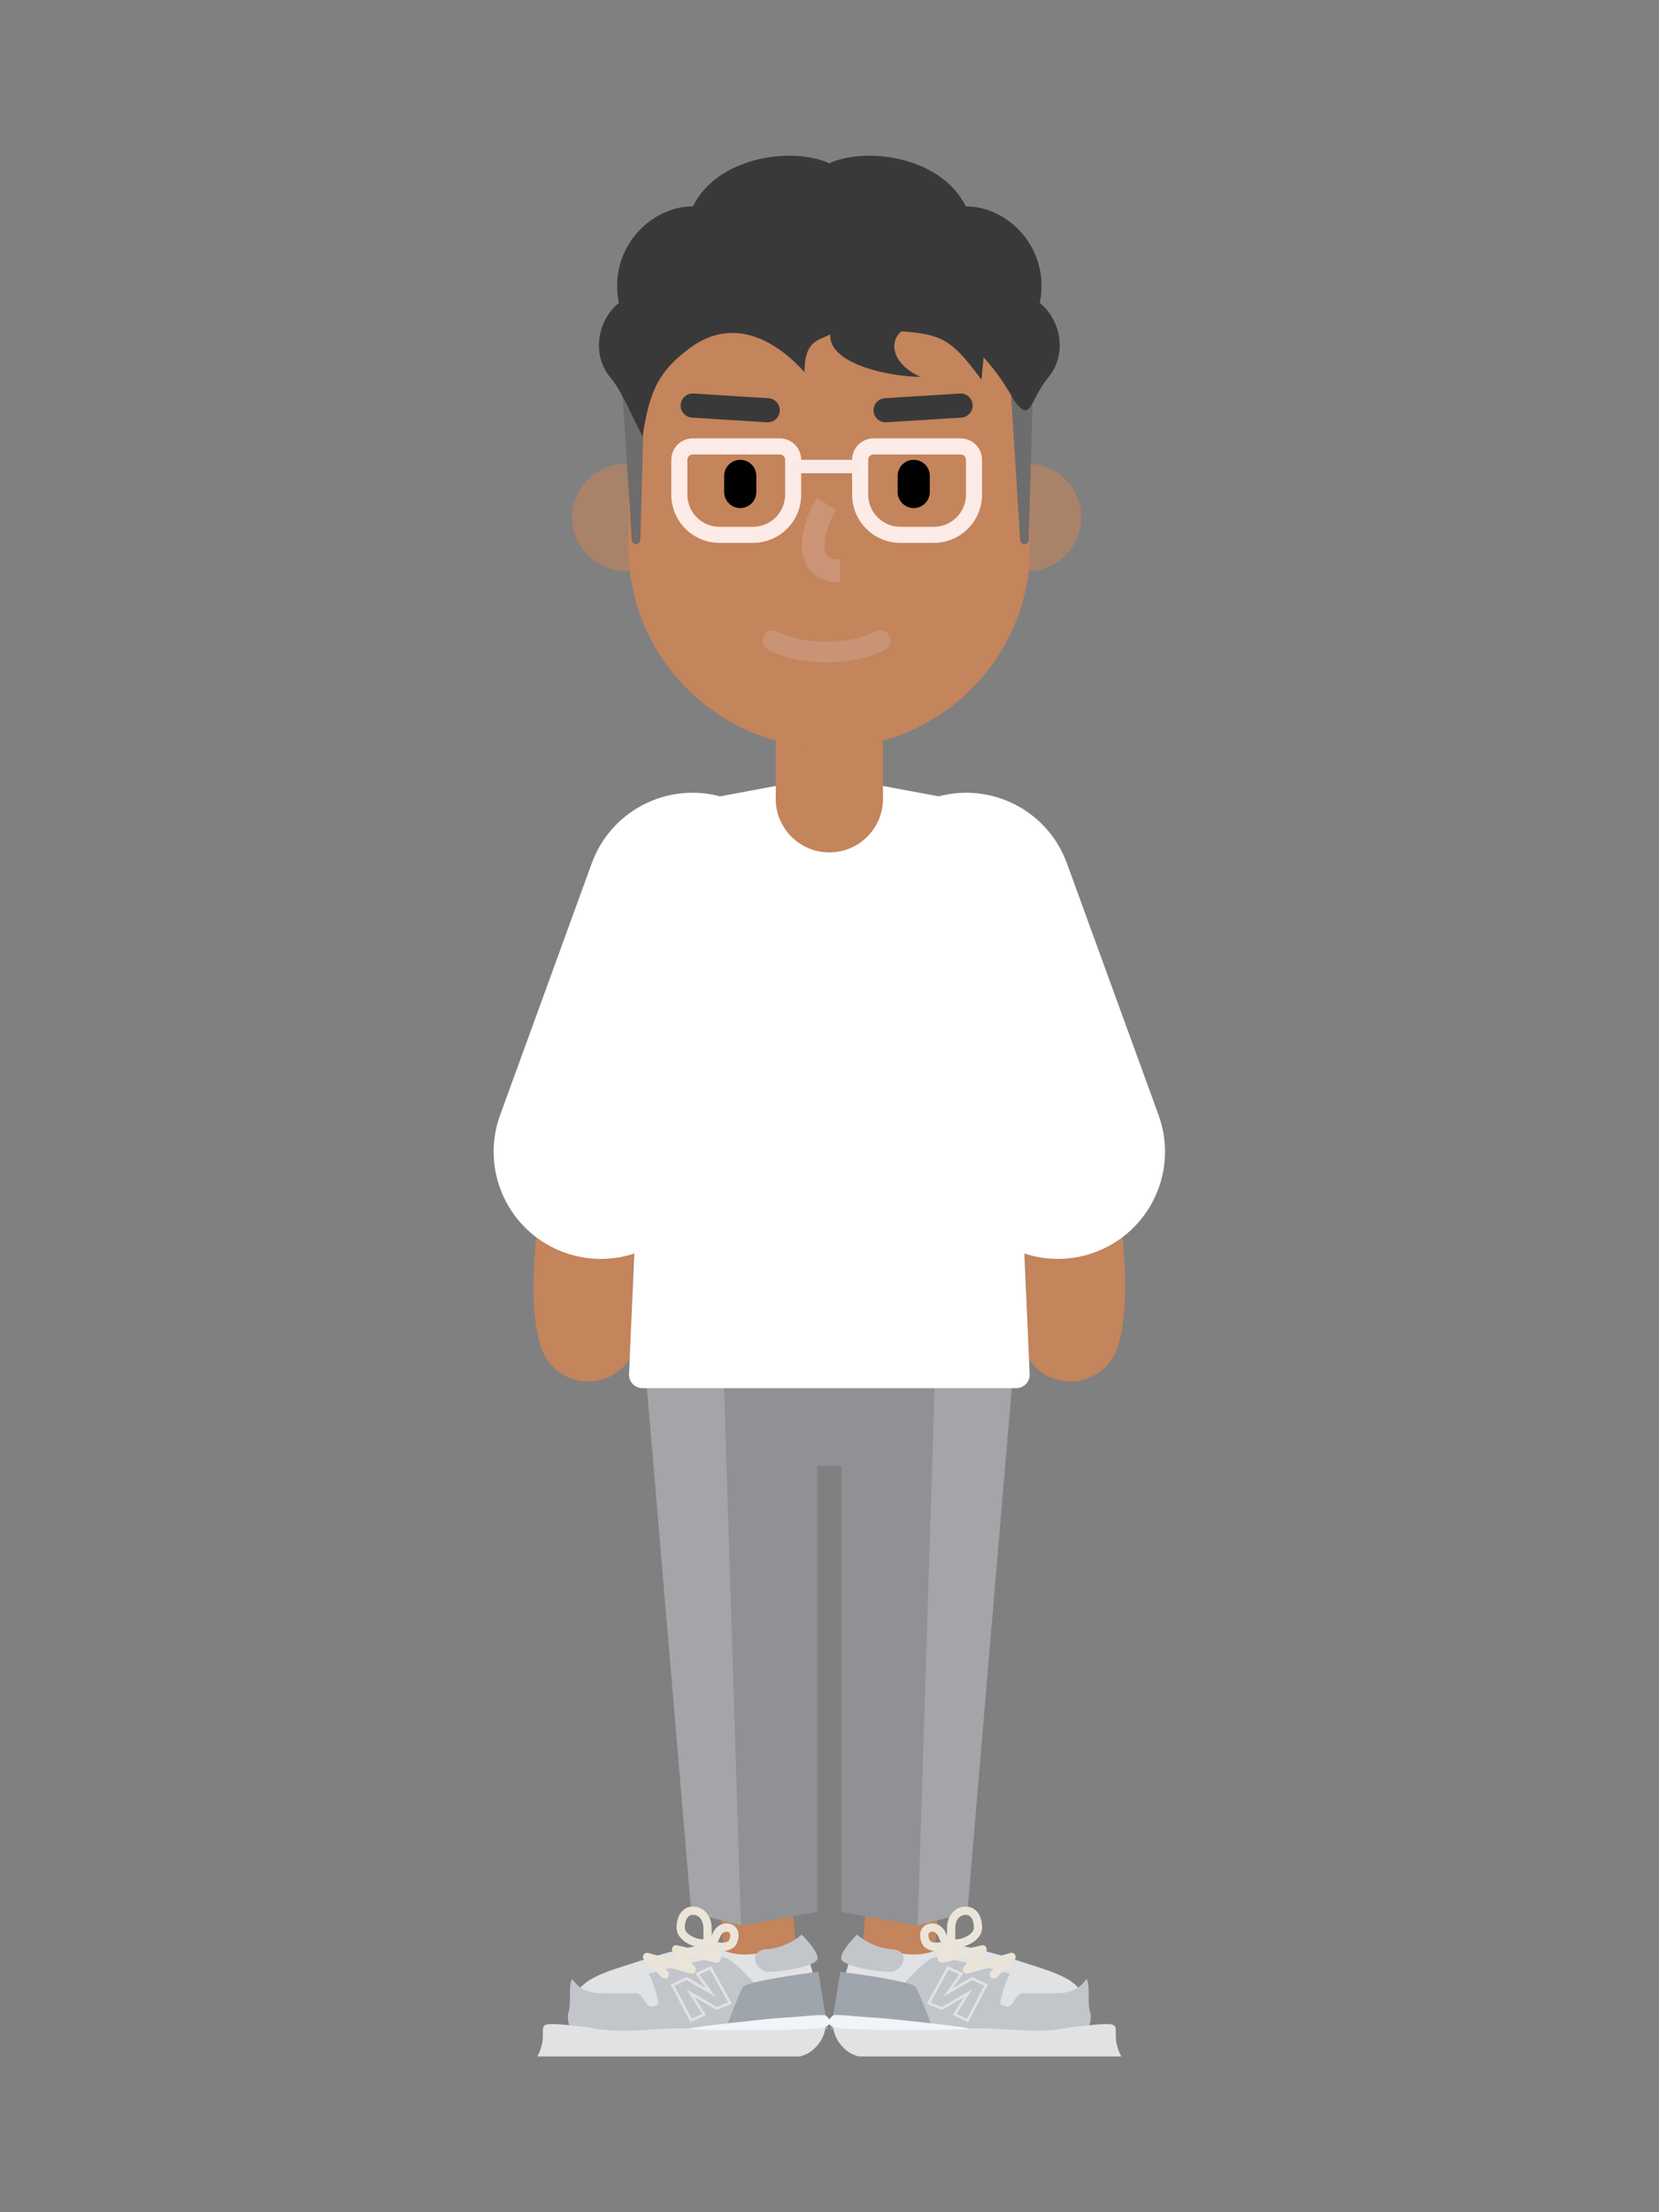 <?xml version="1.0" encoding="utf-8"?>
<!-- Generator: Adobe Illustrator 27.0.0, SVG Export Plug-In . SVG Version: 6.00 Build 0)  -->
<svg version="1.1" id="character" xmlns="http://www.w3.org/2000/svg" xmlns:xlink="http://www.w3.org/1999/xlink" x="0px" y="0px"
	 viewBox="0 0 1200 1600" style="enable-background:new 0 0 1200 1600;" xml:space="preserve">
<rect x="0" y="0" width="1200" height="1600" fill="#808080" stroke="none"/>
<style type="text/css">
	.st0{fill:#C4845C;}
	.st1{fill:#8F9194;}
	.st2{fill:#A3A5A8;}
	.st3{fill:#E0E2E4;}
	.st4{fill:#C2C6CA;}
	.st5{fill:#9EA5AC;}
	.st6{fill:#F1F5F9;}
	.st7{fill:#EBE5D9;}
	.st8{fill:#FFFFFF;}
	.st9{fill:#EBBAAA;}
	.st10{opacity:0.6;fill:#C4845C;enable-background:new    ;}
	.st11{fill:#393939;}
	.st12{fill:#FCEBE6;}
	.st13{fill:#F9EAE6;}
	.st14{fill:#C99475;}
	.st15{fill:#6E6C6C;}
	.st16{fill:#CB9477;}
</style>
<g>
	<g transform="translate(335 115)">
		<g transform="translate(76.917 845.835)">
			<path class="st0" d="M222.96,330.87c1.37-14.38,14.14-24.93,28.52-23.57c14.24,1.35,24.72,13.88,23.6,28.09l-0.04,0.43
				l-12.11,127.41c-1.37,14.38-14.14,24.93-28.52,23.57c-14.24-1.35-24.72-13.88-23.6-28.09l0.04-0.43L222.96,330.87z
				 M124.45,307.31c14.24-1.35,26.9,8.97,28.47,23.14l0.04,0.43l12.11,127.41c1.37,14.38-9.18,27.15-23.57,28.52
				c-14.24,1.35-26.9-8.97-28.47-23.14l-0.04-0.43l-12.11-127.41C99.51,321.44,110.07,308.67,124.45,307.31z"/>
			<path class="st1" d="M187.96,99.36c61.54,0,111.42-22.77,111.42-50.87S249.5-2.37,187.96-2.37C126.43-2.37,76.54,20.4,76.54,48.5
				S126.43,99.36,187.96,99.36z"/>
			<polygon class="st1" points="322.64,-0.43 196.68,-0.43 196.68,422 251.91,431.69 287.92,422 			"/>
			<polygon class="st2" points="323.61,-0.43 265.47,-0.43 251.91,431.69 287.76,422.49 			"/>
			<polygon class="st1" points="53.29,-0.43 179.24,-0.43 179.24,422 124.02,431.69 88,422 			"/>
			<polygon class="st2" points="52.32,-0.43 110.45,-0.43 124.02,431.69 88.17,422.49 			"/>
			<path class="st3" d="M375.93,500.94c0-29.56-19.09-33.16-50.22-43.3c-15.24-4.96-30.8-9.28-46.58-11.89
				c-9.92-1.64-12.58,7.04-30.01,7.04c-15.54,0-34.93-7.66-38.94-9.32c-0.5-0.2-1.1-0.39-1.5-0.02c-0.1,0.09-0.18,0.19-0.24,0.32
				c-1.86,3.79-11.59,24.47-11.59,41.03c0,12.65-1.09,25.1,2.42,31.54c1.58,2.91,11.47,4.49,14.79,4.49h156.49
				C373.52,520.83,375.93,503.89,375.93,500.94z"/>
			<g transform="translate(196.683 441.81)">
				<g>
					<g transform="translate(-9.689 -1.938)">
						<path class="st4" d="M166.18,40.84c15,0,19.2-8.66,20.81-10.11c2.9,3.36,0.48,16.95,2.42,23.11s-0.81,12.2-2.42,14.45
							L51.96,74.55c-0.81-12.85-1.94-38.52,0-38.52c2.42,0,17.91-20.71,26.14-21.18c6.58-0.39,38.56,7.86,53.73,12.03
							c-1.94,1.93-5.13,11.74-6.29,16.37c-1.45,5.77-1.94,5.77,3.39,7.22c5.32,1.44,6.29-9.63,12.1-9.63
							C141.03,40.84,166.18,40.84,166.18,40.84z"/>
						<path class="st5" d="M63.57,36.51c-2.32-3.86-39.69-9.31-54.69-11.07L2.1,66.84l75.51,4.34C73.9,61.23,65.9,40.36,63.57,36.51
							z"/>
						<path class="st4" d="M46.15,9.06C34.53,8.29,24.85,2.01,20.98-1.53C17.11,2.33,7.53,12.92,9.85,16.77
							c2.9,4.82,25.17,8.67,34.85,8.67S60.67,10.03,46.15,9.06z"/>
						<path class="st3" d="M103.26,66.36c24.68-0.97,45.98,4.82,73.09-0.97c48.4-5.29,23.53-2.15,35.82,21.27H22.35
							C3.56,82.25-2.68,55.01,11.3,57.22C41.79,62.02,84.38,67.1,103.26,66.36z"/>
						<path class="st6" d="M4.04,65.39c6.58,2.7,95.83,2.9,98.74,0.97c-6.78-1.44-56.65-7.07-67.76-7.7
							c-16.94-0.97-23.39-2.25-30.98-1.93C1.3,58.66-2.54,62.7,4.04,65.39z"/>
					</g>
				</g>
			</g>
			<path class="st7" d="M279.65,442.53c1.41-0.85,3.24-0.4,4.1,1.01c0.85,1.41,0.4,3.24-1.01,4.1l-0.46,0.27
				c-1.1,0.64-3.53,2.01-4.32,2.49c-0.22,0.14-0.44,0.27-0.65,0.4l-0.22,0.14l21.06-4.82c2.67-0.61,4.66,2.39,3.13,4.59l-0.1,0.13
				l-5.75,7.47l23.55-6.66c2.91-0.82,5.03,2.7,3.02,4.88l-0.12,0.12l-12.87,12.7c-1.17,1.16-3.06,1.15-4.22-0.03
				c-1.11-1.13-1.14-2.91-0.11-4.08l0.14-0.14l4.61-4.55l-21.06,5.96c-2.71,0.77-4.85-2.29-3.27-4.56l0.1-0.13l6.19-8.04
				l-21.26,4.87c-1.81,0.41-3.54-0.9-3.65-2.73l-0.01-0.18c0-3.99,2.7-6.9,7.69-10.02l0.71-0.44
				C275.9,444.67,279.17,442.82,279.65,442.53z"/>
			<path class="st7" d="M286.54,418.13c-7.54,0-13.26,6.37-13.41,14.97l-0.02,2l-0.06,3.84c0,0.14,0,0.28,0,0.43
				c0.01,2,0.12,3.38,0.42,4.51c0.35,1.32,0.95,2.28,1.9,2.9c0.92,0.65,2.32,0.99,4.21,0.99c3.94,0,8.65-1.46,12.32-3.89
				c4.14-2.74,6.56-6.39,6.56-10.44c0-4.39-1.07-8.21-3.08-10.93C293.29,419.67,290.26,418.13,286.54,418.13z M286.54,424.09
				c1.81,0,3.06,0.64,4.04,1.96c1.19,1.61,1.92,4.19,1.92,7.39c0,1.81-1.28,3.74-3.89,5.47c-2.7,1.79-6.27,2.89-9.03,2.89
				l-0.35-0.01l-0.09-0.01l-0.01-0.1l-0.04-0.4c-0.03-0.43-0.06-0.96-0.06-1.6v-1.24l0.06-4.04v-0.96
				C279.09,427.81,282.37,424.09,286.54,424.09z"/>
			<path class="st7" d="M258.56,431.07c-2.52,1.11-4.12,3.06-4.69,5.61c-0.55,2.43-0.13,5.31,1.19,8.26
				c1.21,2.71,3.95,4.43,7.57,5.02c3.22,0.52,6.85,0.08,9.53-1.11l0.28-0.13c1.09-0.51,1.82-1.09,2.25-1.75l-0.37-0.24l0.74-0.55
				l0.05-0.18c0.01-0.02,0.01-0.05,0.02-0.07l0.03-0.14c0.08-0.43,0.06-0.89-0.02-1.39c-0.13-0.78-0.42-1.66-0.93-2.83l-0.45-1.01
				l-1.13-2.42l-0.39-0.86C269.62,431.4,263.74,428.78,258.56,431.07z M266.68,439.48l0.12,0.25l0.27,0.59
				c0.14,0.3,0.28,0.6,0.43,0.94l1.03,2.2l0.14,0.31l-0.1,0.03c-1.5,0.41-3.35,0.53-4.97,0.27c-1.8-0.3-2.79-0.92-3.08-1.57
				c-0.82-1.84-1.05-3.44-0.81-4.51c0.16-0.7,0.49-1.11,1.28-1.46C262.95,435.65,265.31,436.66,266.68,439.48z"/>
			<path class="st3" d="M284.96,466.35l-11.58-5.18l-15,27.25l11.14,4.44l15.86-9.31l-8.15,12.97l11.02,5.19l14.46-27.22
				l-11.54-5.47l-13.96,8.09L284.96,466.35z M274.22,463.67l7.78,3.48l-11.62,16.18l20.89-12.12l8.79,4.16l-12.64,23.8l-7.37-3.47
				l11.21-17.84l-21.89,12.84l-8.22-3.28L274.22,463.67z M0,500.94c0-29.56,19.09-33.16,50.22-43.3
				c15.24-4.96,30.8-9.28,46.58-11.89c9.92-1.64,12.58,7.04,30.01,7.04c15.54,0,34.93-7.66,38.94-9.32c0.5-0.2,1.1-0.39,1.5-0.02
				c0.1,0.09,0.18,0.19,0.24,0.32c1.86,3.79,11.59,24.47,11.59,41.03c0,12.65,1.09,25.1-2.42,31.54
				c-1.58,2.91-11.47,4.49-14.79,4.49H5.38C2.41,520.83,0,503.89,0,500.94z"/>
			<g transform="translate(0 441.81)">
				<g>
					<g transform="translate(-23.253 -1.938)">
						<path class="st4" d="M46,40.84c-15,0-19.2-8.66-20.81-10.11c-2.9,3.36-0.48,16.95-2.42,23.11s0.81,12.2,2.42,14.45
							l135.04,6.26c0.81-12.85,1.94-38.52,0-38.52c-2.42,0-17.91-20.71-26.14-21.18c-6.58-0.39-38.56,7.86-53.73,12.03
							c1.94,1.93,5.13,11.74,6.29,16.37c1.45,5.77,1.94,5.77-3.39,7.22c-5.32,1.44-6.29-9.63-12.1-9.63
							C71.16,40.84,46,40.84,46,40.84z"/>
						<path class="st5" d="M148.61,36.51c2.32-3.86,39.69-9.31,54.69-11.07l6.78,41.4l-75.51,4.34
							C138.29,61.23,146.29,40.36,148.61,36.51z"/>
						<path class="st4" d="M166.04,9.06c11.62-0.77,21.3-7.05,25.17-10.59c3.87,3.86,13.45,14.45,11.13,18.29
							c-2.9,4.82-25.17,8.67-34.85,8.67C157.81,25.44,151.52,10.03,166.04,9.06z"/>
						<path class="st3" d="M108.92,66.36c-24.68-0.97-45.98,4.82-73.09-0.97c-48.4-5.29-23.53-2.15-35.82,21.27h189.81
							c18.8-4.41,25.03-31.65,11.05-29.44C170.39,62.02,127.81,67.1,108.92,66.36z"/>
						<path class="st6" d="M208.14,65.39c-6.58,2.7-95.83,2.9-98.74,0.97c6.78-1.44,56.65-7.07,67.76-7.7
							c16.94-0.97,23.39-2.25,30.98-1.93C210.89,58.66,214.73,62.7,208.14,65.39z"/>
					</g>
				</g>
			</g>
			<path class="st7" d="M92.18,443.55c0.85-1.41,2.69-1.86,4.1-1.01l0.85,0.49c1.18,0.67,3.17,1.81,3.94,2.27l0.71,0.44
				c4.99,3.12,7.69,6.03,7.69,10.02c0,1.86-1.67,3.25-3.48,2.94l-0.17-0.03l-21.26-4.87l6.19,8.04c1.72,2.23-0.33,5.35-3.02,4.73
				l-0.16-0.04l-21.06-5.96l4.61,4.55c1.13,1.11,1.18,2.9,0.16,4.08l-0.13,0.14c-1.11,1.13-2.9,1.18-4.08,0.16l-0.14-0.13
				l-12.87-12.7c-2.16-2.13-0.14-5.7,2.75-5.04l0.16,0.04l23.55,6.66l-5.75-7.47c-1.67-2.17,0.22-5.23,2.87-4.76l0.16,0.03
				l21.06,4.82l-0.54-0.34l-0.6-0.36c-1.18-0.69-3.98-2.28-4.52-2.6C91.78,446.79,91.33,444.96,92.18,443.55z"/>
			<path class="st7" d="M89.39,418.13c-3.72,0-6.75,1.55-8.85,4.39c-2.01,2.71-3.08,6.53-3.08,10.92c0,4.05,2.42,7.7,6.56,10.44
				c3.68,2.43,8.38,3.89,12.33,3.89c1.9,0,3.29-0.34,4.28-1.04c0.88-0.58,1.48-1.53,1.83-2.86c0.28-1.06,0.4-2.33,0.42-4.12v-1.22
				l-0.06-3.98l-0.01-1.13C102.8,424.66,97.02,418.13,89.39,418.13z M89.39,424.09c4.17,0,7.45,3.71,7.45,9.35l0.01,1.31l0.06,4.07
				c0,0.18,0,0.35,0,0.53v0.3c-0.01,0.76-0.04,1.37-0.08,1.84l-0.03,0.3l-0.09,0.01l-0.35,0.01c-2.75,0-6.32-1.11-9.03-2.9
				c-2.6-1.72-3.88-3.66-3.88-5.46c0-3.19,0.73-5.77,1.91-7.38C86.32,424.73,87.57,424.09,89.39,424.09z"/>
			<path class="st7" d="M103.24,438.26l-1.2,2.56c-0.07,0.15-0.12,0.27-0.2,0.44c-0.59,1.33-0.93,2.29-1.06,3.14l-0.03,0.25
				c-0.04,0.33-0.04,0.64-0.01,0.93l0.04,0.25l0.03,0.16c0.02,0.1,0.05,0.19,0.12,0.38l0.6,0.42l-0.29,0.19
				c0.47,0.71,1.29,1.33,2.55,1.88c2.66,1.18,6.29,1.62,9.51,1.1c3.63-0.59,6.36-2.31,7.58-5.02c1.32-2.95,1.74-5.83,1.19-8.26
				c-0.57-2.54-2.17-4.5-4.7-5.61c-5.08-2.26-10.85,0.25-13.55,5.94L103.24,438.26z M108.99,440.02l0.13-0.28
				c1.35-3.02,3.79-4.11,5.82-3.21c0.8,0.35,1.13,0.76,1.29,1.46c0.24,1.07,0.01,2.67-0.81,4.51c-0.29,0.65-1.28,1.27-3.09,1.57
				l-0.35,0.05c-1.53,0.19-3.22,0.06-4.61-0.31l-0.11-0.03l0.47-1.03l0.86-1.84C108.73,440.6,108.86,440.31,108.99,440.02z"/>
			<path class="st3" d="M117.54,488.43l-15-27.25l-11.58,5.18l7.74,10.77l-13.96-8.09l-11.54,5.47l14.46,27.22l11.02-5.19
				l-8.15-12.97l15.87,9.31L117.54,488.43z M101.71,463.67l13.08,23.77l-8.22,3.27l-21.89-12.84l11.21,17.84l-7.37,3.47l-12.64-23.8
				l8.79-4.16l20.89,12.12l-11.62-16.18L101.71,463.67z"/>
		</g>
		<g transform="translate(0 421.464)">
			<path class="st0" d="M121.27,108.88c9.73-17.24,31.59-23.34,48.84-13.61s23.34,31.59,13.61,48.84
				c-17.83,31.61-36.49,90.29-48.88,151.97l-0.6,3c-5.4,27.41-9.14,53.45-10.76,74.91l-0.09,1.17c-0.79,10.96-1,20.42-0.64,27.92
				l0.07,1.26c0.16,2.67,0.39,4.99,0.67,6.91l0.16,0.98c0.22,1.3,0.43,2.13,0.52,2.39c6.77,18.61-2.83,39.18-21.44,45.94
				s-39.18-2.83-45.94-21.44c-10.52-28.93-6.31-87.14,7.75-157.13C78.28,213.52,99.02,148.31,121.27,108.88z M359.66,95.27
				c17.24-9.73,39.11-3.63,48.84,13.61c22.25,39.44,42.98,104.64,56.73,173.09c14.05,69.99,18.27,128.2,7.75,157.13
				c-6.77,18.61-27.33,28.21-45.94,21.44c-18.42-6.7-28.01-26.92-21.64-45.38l0.2-0.56c0.11-0.29,0.35-1.32,0.61-2.93
				c0.36-2.29,0.64-5.19,0.81-8.6l0.06-1.39c0.28-7.27,0.05-16.23-0.7-26.53l-0.18-2.34c-1.7-21.62-5.5-47.77-10.97-75.23l-0.3-1.5
				c-12.39-61.68-31.05-120.36-48.88-151.97C336.32,126.86,342.41,105,359.66,95.27z"/>
			<path class="st8" d="M337.38,41.58L337.38,41.58c-40.23,14.64-60.97,59.12-46.33,99.35l66.28,182.09
				c14.64,40.23,59.12,60.97,99.35,46.33l0,0c40.23-14.64,60.97-59.12,46.33-99.35L436.72,87.91
				C422.08,47.68,377.6,26.94,337.38,41.58z"/>
			<path class="st8" d="M192.38,41.58L192.38,41.58c40.23,14.64,60.97,59.12,46.33,99.35l-66.28,182.09
				c-14.64,40.23-59.12,60.97-99.35,46.33l0,0C32.85,354.71,12.11,310.23,26.75,270L93.04,87.91
				C107.68,47.68,152.16,26.94,192.38,41.58z"/>
			<path class="st8" d="M121.65,94.12c-1.2-24.21,15.68-45.59,39.51-50.03l103.72-19.33L368.6,44.09
				c23.83,4.44,40.71,25.82,39.51,50.03l-7.59,152.51l9.25,210.79c0.24,5.51-4.16,10.11-9.68,10.11H129.67
				c-5.52,0-9.92-4.6-9.68-10.11l9.25-210.79L121.65,94.12z"/>
			<path class="st9" d="M226.12,36.39c0-21.4,17.35-38.76,38.76-38.76c21.4,0,38.76,17.35,38.76,38.76v4.84
				c0,21.4-17.35,38.76-38.76,38.76c-21.4,0-38.76-17.35-38.76-38.76L226.12,36.39L226.12,36.39z"/>
		</g>
		<g transform="translate(78.855)">
			<path class="st0" d="M186.03,312.52L186.03,312.52c21.4,0,38.76,17.35,38.76,38.76V462.7c0,21.4-17.35,38.76-38.76,38.76l0,0
				c-21.4,0-38.76-17.35-38.76-38.76V351.27C147.27,329.87,164.62,312.52,186.03,312.52z"/>
			<path class="st10" d="M329.42,297.98c21.4,0,38.76-17.35,38.76-38.76s-17.35-38.76-38.76-38.76c-21.4,0-38.76,17.35-38.76,38.76
				S308.02,297.98,329.42,297.98z M38.76,297.98C17.35,297.98,0,280.63,0,259.23s17.35-38.76,38.76-38.76
				c21.4,0,38.76,17.35,38.76,38.76S60.16,297.98,38.76,297.98z"/>
			<path class="st0" d="M40.69,164.28c0-80.26,65.07-145.33,145.33-145.33s145.33,65.07,145.33,145.33v116.27
				c0,80.27-65.07,145.33-145.33,145.33S40.69,360.81,40.69,280.54V164.28z"/>
			<path class="st11" d="M280.43,169.62c4.81-0.3,8.95,3.35,9.25,8.16c0.29,4.72-3.22,8.8-7.9,9.23l-0.26,0.02l-54.26,3.39
				c-4.81,0.3-8.95-3.35-9.25-8.16c-0.29-4.72,3.22-8.8,7.9-9.23l0.26-0.02L280.43,169.62z M78.5,177.78
				c0.29-4.72,4.29-8.33,8.99-8.17l0.26,0.01l54.26,3.39c4.81,0.3,8.46,4.44,8.16,9.25c-0.29,4.72-4.29,8.33-8.99,8.17l-0.26-0.01
				l-54.26-3.39C81.85,186.73,78.2,182.59,78.5,177.78z"/>
			<path class="st12" d="M280.98,202.06H218c-8.56,0-15.5,6.94-15.5,15.5v25.19c0,19.26,15.62,34.88,34.88,34.88h24.22
				c19.26,0,34.88-15.62,34.88-34.88v-25.19C296.48,209,289.54,202.06,280.98,202.06z M218,213.69h62.98c2.14,0,3.88,1.73,3.88,3.88
				v25.19c0,12.84-10.41,23.25-23.25,23.25h-24.22c-12.84,0-23.25-10.41-23.25-23.25v-25.19C214.12,215.43,215.86,213.69,218,213.69
				z M150.18,202.06H87.2c-8.56,0-15.5,6.94-15.5,15.5v25.19c0,19.26,15.62,34.88,34.88,34.88h24.22
				c19.26,0,34.88-15.62,34.88-34.88v-25.19C165.68,209,158.74,202.06,150.18,202.06z M87.2,213.69h62.98
				c2.14,0,3.88,1.73,3.88,3.88v25.19c0,12.84-10.41,23.25-23.25,23.25h-24.22c-12.84,0-23.25-10.41-23.25-23.25v-25.19
				C83.32,215.43,85.06,213.69,87.2,213.69z"/>
			<rect x="159.87" y="217.57" class="st13" width="48.44" height="9.69"/>
			<path d="M247.07,217.57c6.32,0,11.47,5.05,11.62,11.33v0.3v11.63c0,6.42-5.21,11.63-11.63,11.63c-6.32,0-11.47-5.05-11.62-11.33
				v-0.3V229.2C235.44,222.77,240.64,217.57,247.07,217.57z M121.59,217.57c6.32,0,11.47,5.05,11.62,11.33v0.3v11.63
				c0,6.42-5.21,11.63-11.63,11.63c-6.32,0-11.47-5.05-11.62-11.33v-0.3V229.2C109.97,222.77,115.17,217.57,121.59,217.57z"/>
			<path class="st14" d="M219.1,341.91c3.56-2.07,8.13-0.85,10.2,2.71c2.07,3.56,0.85,8.13-2.71,10.2l-0.48,0.27
				c-0.15,0.08-0.31,0.17-0.5,0.26c-0.66,0.34-1.43,0.71-2.3,1.11c-2.41,1.09-5.22,2.16-8.42,3.15c-8.97,2.79-19.28,4.45-30.8,4.45
				s-21.82-1.66-30.8-4.45c-3.19-0.99-6-2.07-8.42-3.15c-0.73-0.33-1.38-0.64-1.96-0.93l-0.34-0.17c-0.44-0.23-0.76-0.4-0.98-0.53
				c-3.56-2.07-4.78-6.63-2.71-10.2c2.02-3.49,6.44-4.73,9.97-2.84l0.43,0.24c0.29,0.15,0.79,0.4,1.5,0.73l0.22,0.1
				c1.87,0.84,4.12,1.7,6.72,2.51c7.58,2.36,16.4,3.78,26.37,3.78c9.96,0,18.79-1.42,26.37-3.78c2.39-0.74,4.47-1.52,6.25-2.3
				l0.48-0.21c0.82-0.37,1.4-0.66,1.72-0.83L219.1,341.91z"/>
			<path class="st15" d="M334.26,129.87c0.23-6.08-4.17-11.13-9.68-11.13c-5.71,0-10.18,5.42-9.64,11.69l9.12,145.04
				c0.15,1.78,1.5,3.13,3.11,3.13c1.68,0,3.06-1.46,3.13-3.31L334.26,129.87z M53.28,129.87c0.23-6.08-4.17-11.13-9.68-11.13
				c-5.71,0-10.18,5.42-9.64,11.69l9.12,145.04c0.15,1.78,1.5,3.13,3.11,3.13c1.68,0,3.06-1.46,3.13-3.31L53.28,129.87z"/>
			<path class="st11" d="M186.45,2.93c25.92-11.74,80.16-5.13,98.3,31.33c31.41,0,61.35,31.32,53.49,69.86
				c15.06,11.92,20.02,36.6,6.68,53.24l-0.41,0.5c-13.85,16.64-12.31,34.04-24.92,16.6c-7.08-12.63-14.27-22.77-21.98-30.9
				l-0.21,1.97c-0.46,4.33-0.9,9.02-1.28,14.13l-1.29-1.73c-20.8-27.8-28-31.14-56.69-33.3c-9.52,7.88-6.26,24.04,13.81,32.92
				c-21.4,0-66.53-8.88-65.26-30.72l-0.52,0.28c-8.59,4.43-18.1,4.38-18.1,27.02c-17.05-18.89-49.09-42.99-83.64-16.89
				c-22.14,16.72-28.27,30.56-33.4,62.42l-0.16,0.97l-11.55-23.52c-2.57-4.49-5.61-11.65-11.37-18.74l-0.41-0.49
				c-13.85-16.64-8.94-41.69,6.27-53.74C25.96,65.58,55.89,34.27,87.3,34.27c18.24-36.66,72.98-43.15,98.73-31.14L186.45,2.93z"/>
			<path class="st16" d="M177.24,244.97l13.7,9.14c-4.66,6.99-8.31,17.47-8.31,25.1c0,7.36,2.66,10.45,10.79,10.53h0.36v16.47
				c-17.97,0-27.61-10.85-27.61-27.01c0-10.94,4.55-24.23,10.73-33.73L177.24,244.97z"/>
		</g>
	</g>
</g>
</svg>
